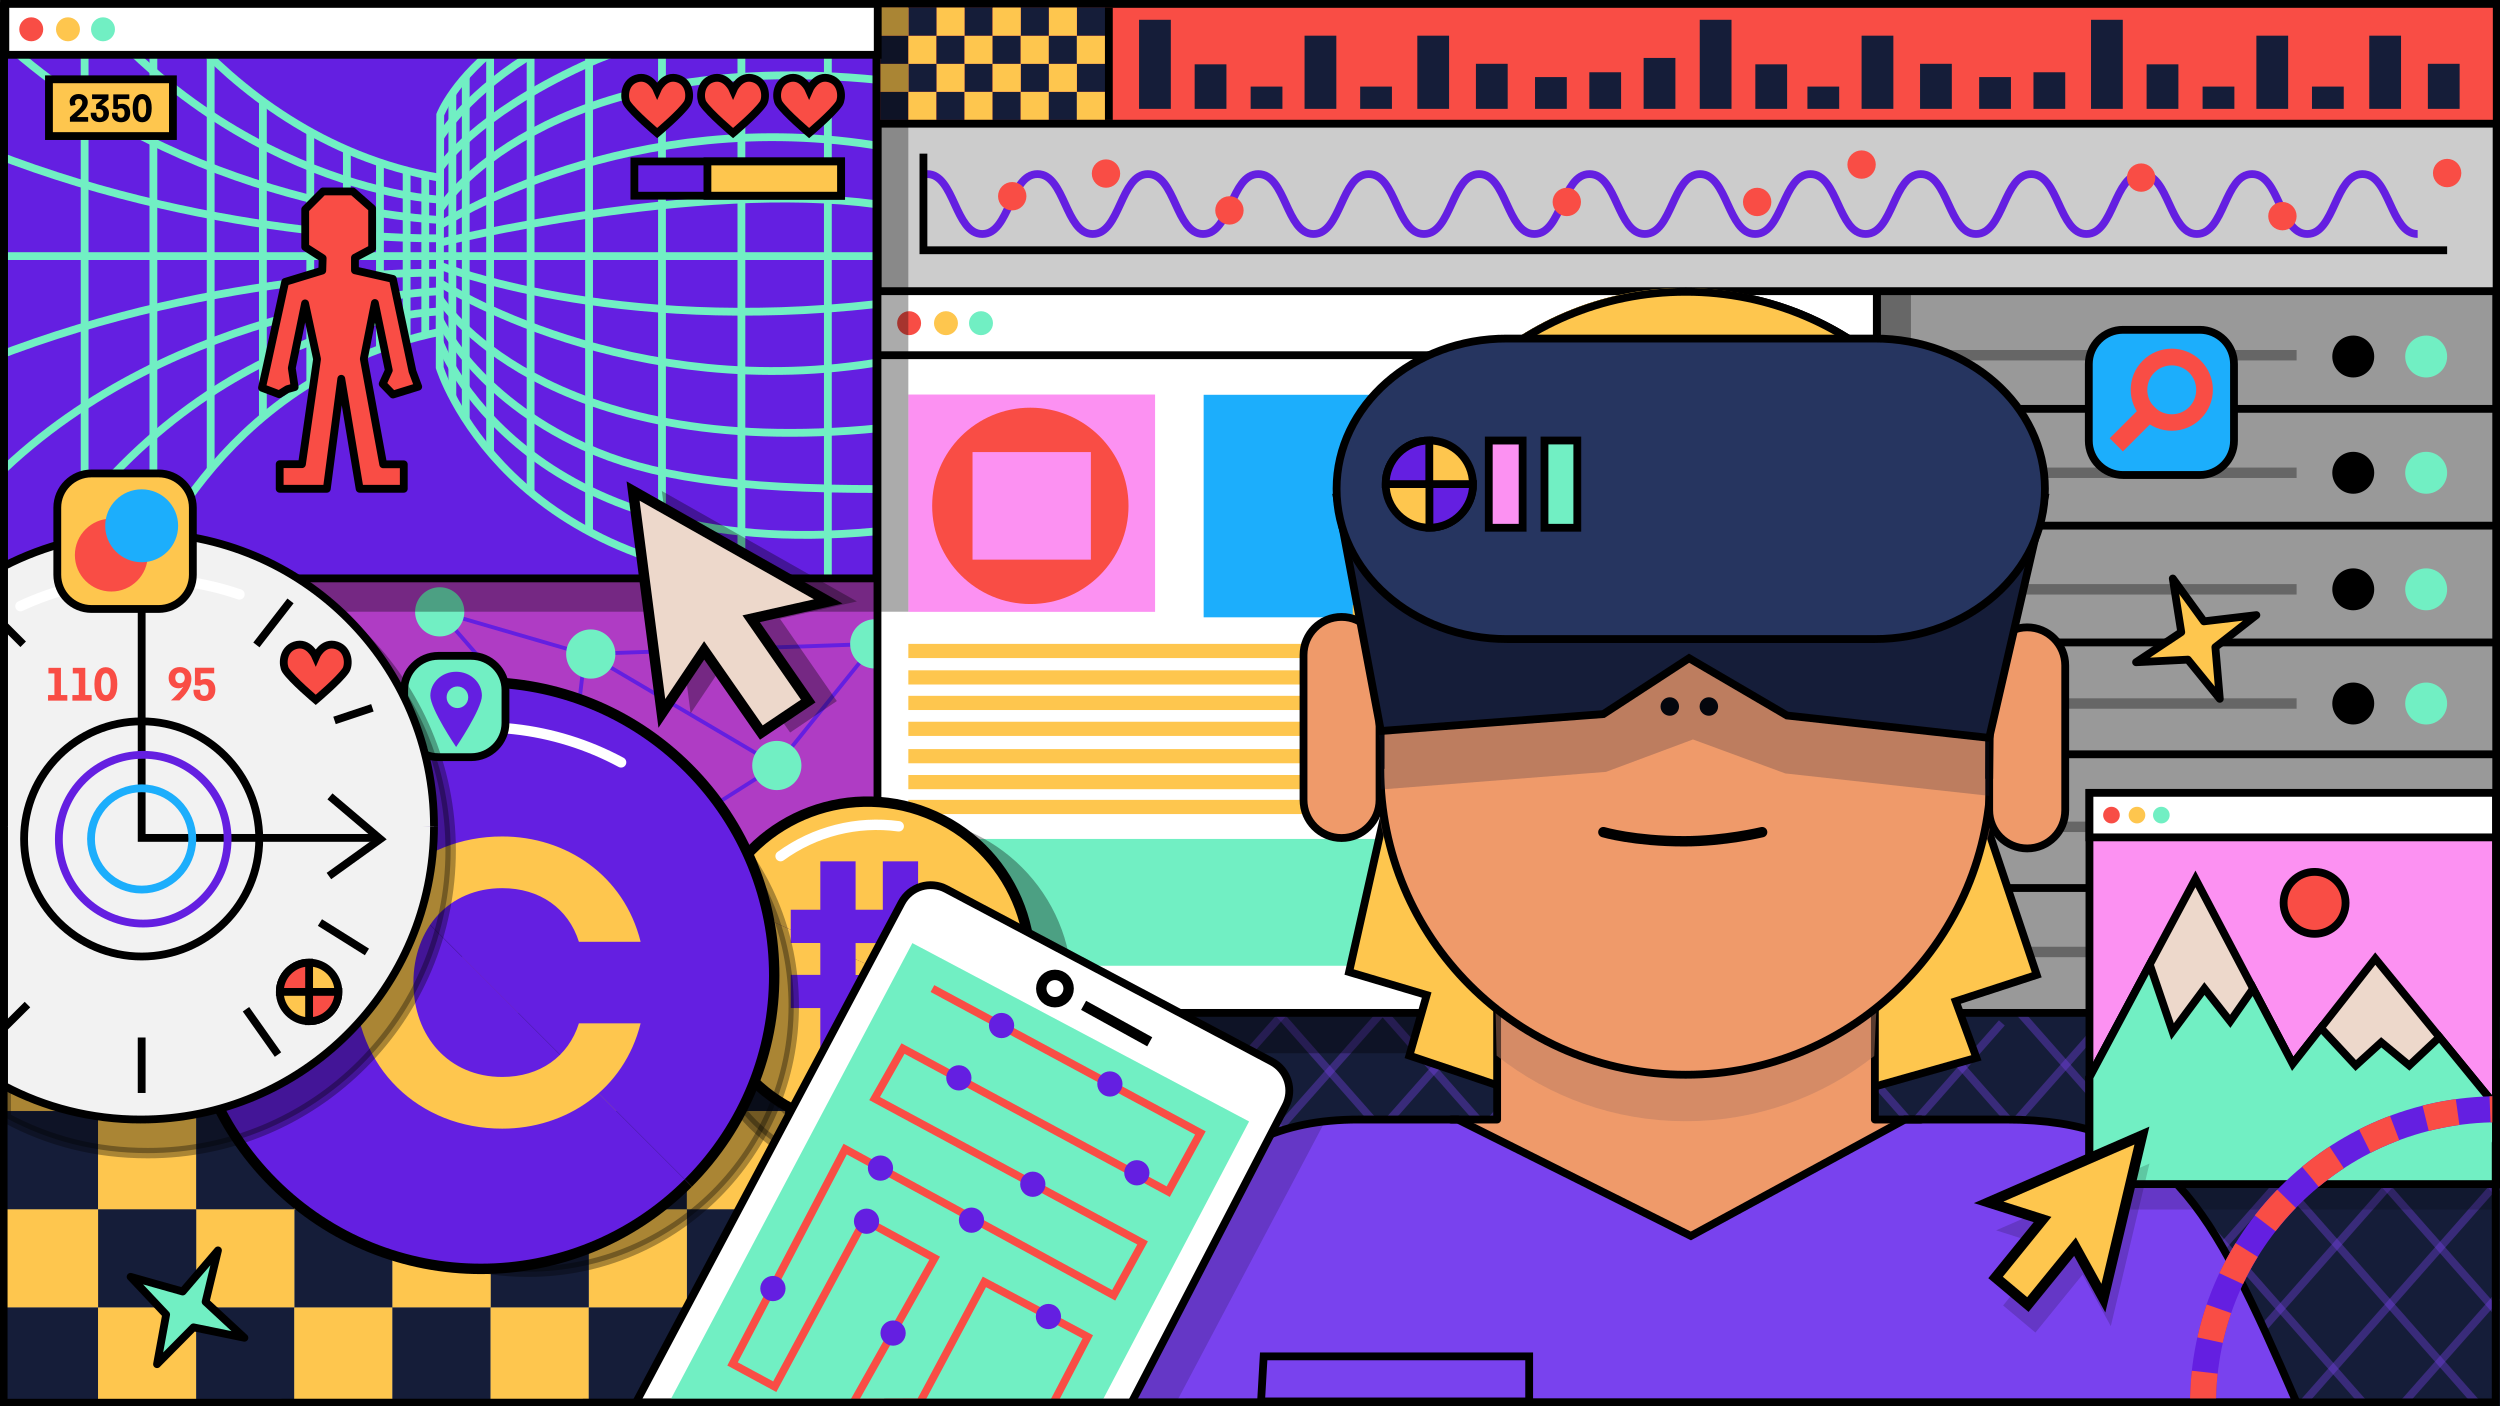 <?xml version="1.0" encoding="utf-8"?>
<!-- Generator: Adobe Illustrator 23.0.1, SVG Export Plug-In . SVG Version: 6.00 Build 0)  -->
<svg version="1.1" xmlns="http://www.w3.org/2000/svg" xmlns:xlink="http://www.w3.org/1999/xlink" x="0px" y="0px"
	 viewBox="0 0 1920 1080" style="enable-background:new 0 0 1920 1080;" xml:space="preserve">
<rect x="0" y="0" width="1920" height="1080" fill="#808080" stroke="none"/>
<style type="text/css">
	.st0{fill:#151D39;}
	.st1{fill:#FEC64E;}
	.st2{fill:#AF3CC4;}
	.st3{fill:#71EFC3;}
	.st4{fill:none;stroke:#641FE1;stroke-width:3;stroke-miterlimit:10;}
	.st5{opacity:0.33;stroke:#000000;stroke-width:8;stroke-miterlimit:10;}
	.st6{opacity:0.36;}
	.st7{fill:none;stroke:#7942EE;stroke-width:6;stroke-miterlimit:10;}
	.st8{fill:#FEC64E;stroke:#000000;stroke-width:6;stroke-miterlimit:10;}
	.st9{fill:#999999;stroke:#000000;stroke-width:6;stroke-miterlimit:10;}
	.st10{opacity:0.33;}
	.st11{fill:#FFFFFF;stroke:#000000;stroke-width:6;stroke-miterlimit:10;}
	.st12{fill:#F84D45;}
	.st13{fill:#FC91F2;}
	.st14{fill:#1CAEFC;}
	.st15{fill:#FEC64E;stroke:#000000;stroke-width:8;stroke-miterlimit:10;}
	.st16{fill:none;stroke:#FFFFFF;stroke-width:8;stroke-linecap:round;stroke-miterlimit:10;}
	.st17{fill:#641FE1;}
	.st18{fill:#F94D45;stroke:#000000;stroke-width:6;stroke-miterlimit:10;}
	.st19{fill:none;stroke:#000000;stroke-width:6;stroke-miterlimit:10;}
	.st20{fill:#CCCCCC;stroke:#000000;stroke-width:6;stroke-miterlimit:10;}
	.st21{fill:none;stroke:#641FE1;stroke-width:6;stroke-miterlimit:10;}
	.st22{fill:#F94D45;}
	.st23{stroke:#000000;stroke-width:8;stroke-miterlimit:10;}
	.st24{fill:#F94D45;stroke:#000000;stroke-width:8;stroke-miterlimit:10;}
	.st25{fill:#F2F2F2;stroke:#000000;stroke-width:8;stroke-miterlimit:10;}
	.st26{fill:#FFFFFF;stroke:#000000;stroke-width:8;stroke-miterlimit:10;}
	.st27{clip-path:url(#SVGID_2_);}
	.st28{fill:#641FE1;stroke:#71EFC3;stroke-width:6;stroke-miterlimit:10;}
	.st29{fill:none;stroke:#71EFC3;stroke-width:6;stroke-miterlimit:10;}
	.st30{fill:#1CAEFC;stroke:#000000;stroke-width:6;stroke-miterlimit:10;}
	.st31{clip-path:url(#SVGID_4_);}
	.st32{fill:#641FE1;stroke:#000000;stroke-width:8;stroke-miterlimit:10;}
	.st33{fill:#F94D45;stroke:#000000;stroke-width:6;stroke-linejoin:round;stroke-miterlimit:10;}
	.st34{fill:#FEC64E;stroke:#000000;stroke-width:8;stroke-linecap:round;stroke-miterlimit:10;}
	.st35{fill:#FFFFFF;stroke:#000000;stroke-width:8;stroke-linecap:round;stroke-miterlimit:10;}
	.st36{fill:#71EFC3;stroke:#000000;stroke-width:6;stroke-miterlimit:10;}
	.st37{fill:none;stroke:#666666;stroke-width:8;stroke-miterlimit:10;}
	.st38{display:none;fill:none;stroke:#666666;stroke-width:8;stroke-miterlimit:10;}
	.st39{fill:#EF9A6A;stroke:#000000;stroke-width:6;stroke-miterlimit:10;}
	.st40{fill:#EF9A6A;}
	.st41{fill:#7942EE;stroke:#000000;stroke-width:6;stroke-miterlimit:10;}
	.st42{opacity:0.24;fill:#B77B62;}
	.st43{fill:none;stroke:#000000;stroke-width:8;stroke-linecap:round;stroke-linejoin:round;stroke-miterlimit:10;}
	.st44{fill:none;stroke:#000000;stroke-width:18;stroke-linecap:round;stroke-linejoin:round;stroke-miterlimit:10;}
	.st45{fill:#EF9A6A;stroke:#000000;stroke-width:6;stroke-linecap:round;stroke-miterlimit:10;}
	.st46{fill:#EF9A6A;stroke:#000000;stroke-width:8;stroke-miterlimit:10;}
	.st47{fill:#7942EE;stroke:#000000;stroke-width:8;stroke-miterlimit:10;}
	.st48{fill:none;stroke:#F84D45;stroke-width:9;stroke-miterlimit:10;}
	.st49{fill:none;stroke:#F84D45;stroke-width:9;stroke-linecap:round;stroke-miterlimit:10;}
	.st50{fill:#FFFFFF;}
	.st51{fill:#EF9A6A;stroke:#000000;stroke-width:8;stroke-linecap:round;stroke-miterlimit:10;}
	.st52{fill:none;stroke:#000000;stroke-width:8;stroke-miterlimit:10;}
	.st53{fill:#263560;}
	.st54{opacity:0.48;fill:#B77B62;}
	.st55{opacity:0.23;fill:#151D39;}
	.st56{fill:#151D39;stroke:#000000;stroke-width:6;stroke-miterlimit:10;}
	.st57{fill:#263560;stroke:#000000;stroke-width:6;stroke-miterlimit:10;}
	.st58{opacity:0.17;}
	.st59{fill:none;stroke:#F94D45;stroke-width:12;stroke-miterlimit:10;stroke-dasharray:25;}
	.st60{fill:#641FE1;stroke:#000000;stroke-width:6;stroke-miterlimit:10;}
	.st61{fill:#FC91F2;stroke:#000000;stroke-width:6;stroke-miterlimit:10;}
	.st62{fill:#EDD8CB;stroke:#000000;stroke-width:6;stroke-miterlimit:10;}
	.st63{fill:none;stroke:#641FE1;stroke-width:20;stroke-miterlimit:10;}
	.st64{fill:none;stroke:#F94D45;stroke-width:20;stroke-miterlimit:10;stroke-dasharray:25;}
	.st65{fill:none;stroke:#FFFFFF;stroke-width:3;stroke-linecap:round;stroke-miterlimit:10;}
	.st66{fill:#F2F2F2;stroke:#000000;stroke-width:6;stroke-miterlimit:10;}
	.st67{clip-path:url(#SVGID_6_);}
	.st68{fill:#FEC64E;stroke:#000000;stroke-width:6;stroke-linecap:round;stroke-miterlimit:10;}
	.st69{stroke:#000000;stroke-width:6;stroke-linecap:round;stroke-linejoin:round;stroke-miterlimit:10;}
	.st70{fill:none;stroke:#000000;stroke-width:6;stroke-linecap:square;stroke-miterlimit:10;}
	.st71{fill:#EDD8CB;stroke:#000000;stroke-width:8;stroke-miterlimit:10;}
	.st72{fill:#FEC64E;stroke:#000000;stroke-width:6;stroke-linecap:round;stroke-linejoin:round;stroke-miterlimit:10;}
	.st73{fill:#71EFC3;stroke:#000000;stroke-width:6;stroke-linecap:round;stroke-linejoin:round;stroke-miterlimit:10;}
	.st74{fill:none;stroke:#000000;stroke-width:6;stroke-linecap:round;stroke-miterlimit:10;}
	.st75{fill:#FFFFFF;stroke:#000000;stroke-width:6;stroke-linecap:round;stroke-miterlimit:10;}
	.st76{fill:none;stroke:#F94D45;stroke-width:6;stroke-miterlimit:10;}
	.st77{fill:none;stroke:#1CAEFC;stroke-width:6;stroke-miterlimit:10;}
</style>
<g id="checkerboard">
	<g>
		<g>
			<rect x="-0.1" y="1004" class="st0" width="75.4" height="75.4"/>
			<rect x="75.3" y="1004" class="st1" width="75.4" height="75.4"/>
			<rect x="150.7" y="1004" class="st0" width="75.4" height="75.4"/>
			<rect x="226" y="1004" class="st1" width="75.4" height="75.4"/>
			
				<rect x="226" y="928.6" transform="matrix(-1 -1.224647e-16 1.224647e-16 -1 527.471 1932.617)" class="st0" width="75.4" height="75.4"/>
			
				<rect x="150.7" y="928.6" transform="matrix(-1 -1.224647e-16 1.224647e-16 -1 376.727 1932.617)" class="st1" width="75.4" height="75.4"/>
			
				<rect x="75.3" y="928.6" transform="matrix(-1 -1.224647e-16 1.224647e-16 -1 225.982 1932.617)" class="st0" width="75.4" height="75.4"/>
			
				<rect x="-0.1" y="928.6" transform="matrix(-1 -1.224647e-16 1.224647e-16 -1 75.238 1932.617)" class="st1" width="75.4" height="75.4"/>
			<rect x="-0.1" y="853.3" class="st0" width="75.4" height="75.4"/>
			<rect x="75.3" y="853.3" class="st1" width="75.4" height="75.4"/>
			<rect x="150.7" y="853.3" class="st0" width="75.4" height="75.4"/>
			<rect x="226" y="853.3" class="st1" width="75.4" height="75.4"/>
			
				<rect x="226" y="777.9" transform="matrix(-1 -1.224647e-16 1.224647e-16 -1 527.471 1631.128)" class="st0" width="75.4" height="75.4"/>
			
				<rect x="150.7" y="777.9" transform="matrix(-1 -1.224647e-16 1.224647e-16 -1 376.727 1631.128)" class="st1" width="75.4" height="75.4"/>
			
				<rect x="75.3" y="777.9" transform="matrix(-1 -1.224647e-16 1.224647e-16 -1 225.982 1631.128)" class="st0" width="75.4" height="75.4"/>
			
				<rect x="-0.1" y="777.9" transform="matrix(-1 -1.224647e-16 1.224647e-16 -1 75.238 1631.128)" class="st1" width="75.4" height="75.4"/>
		</g>
		<g>
			<rect x="301.4" y="1004" class="st0" width="75.4" height="75.4"/>
			<rect x="376.8" y="1004" class="st1" width="75.4" height="75.4"/>
			<rect x="452.2" y="1004" class="st0" width="75.4" height="75.4"/>
			<rect x="527.5" y="1004" class="st1" width="75.4" height="75.4"/>
			
				<rect x="527.5" y="928.6" transform="matrix(-1 -1.224647e-16 1.224647e-16 -1 1130.448 1932.617)" class="st0" width="75.4" height="75.4"/>
			
				<rect x="452.2" y="928.6" transform="matrix(-1 -1.224647e-16 1.224647e-16 -1 979.703 1932.617)" class="st1" width="75.4" height="75.4"/>
			
				<rect x="376.8" y="928.6" transform="matrix(-1 -1.224647e-16 1.224647e-16 -1 828.959 1932.617)" class="st0" width="75.4" height="75.4"/>
			
				<rect x="301.4" y="928.6" transform="matrix(-1 -1.224647e-16 1.224647e-16 -1 678.215 1932.617)" class="st1" width="75.4" height="75.4"/>
			<rect x="301.4" y="853.3" class="st0" width="75.4" height="75.4"/>
			<rect x="376.8" y="853.3" class="st1" width="75.4" height="75.4"/>
			<rect x="452.2" y="853.3" class="st0" width="75.4" height="75.4"/>
			<rect x="527.5" y="853.3" class="st1" width="75.4" height="75.4"/>
			
				<rect x="527.5" y="777.9" transform="matrix(-1 -1.224647e-16 1.224647e-16 -1 1130.448 1631.128)" class="st0" width="75.4" height="75.4"/>
			
				<rect x="452.2" y="777.9" transform="matrix(-1 -1.224647e-16 1.224647e-16 -1 979.703 1631.128)" class="st1" width="75.4" height="75.4"/>
			
				<rect x="376.8" y="777.9" transform="matrix(-1 -1.224647e-16 1.224647e-16 -1 828.959 1631.128)" class="st0" width="75.4" height="75.4"/>
			
				<rect x="301.4" y="777.9" transform="matrix(-1 -1.224647e-16 1.224647e-16 -1 678.215 1631.128)" class="st1" width="75.4" height="75.4"/>
		</g>
		<g>
			<rect x="602.9" y="1004" class="st0" width="75.4" height="75.4"/>
			<rect x="678.3" y="1004" class="st1" width="75.4" height="75.4"/>
			<rect x="753.7" y="1004" class="st0" width="75.4" height="75.4"/>
			<rect x="829" y="1004" class="st1" width="75.4" height="75.4"/>
			
				<rect x="829" y="928.6" transform="matrix(-1 -1.224647e-16 1.224647e-16 -1 1733.424 1932.617)" class="st0" width="75.4" height="75.4"/>
			
				<rect x="753.7" y="928.6" transform="matrix(-1 -1.224647e-16 1.224647e-16 -1 1582.68 1932.617)" class="st1" width="75.4" height="75.4"/>
			
				<rect x="678.3" y="928.6" transform="matrix(-1 -1.224647e-16 1.224647e-16 -1 1431.936 1932.617)" class="st0" width="75.4" height="75.4"/>
			
				<rect x="602.9" y="928.6" transform="matrix(-1 -1.224647e-16 1.224647e-16 -1 1281.192 1932.617)" class="st1" width="75.4" height="75.4"/>
			<rect x="602.9" y="853.3" class="st0" width="75.4" height="75.4"/>
			<rect x="678.3" y="853.3" class="st1" width="75.4" height="75.4"/>
			<rect x="753.7" y="853.3" class="st0" width="75.4" height="75.4"/>
			<rect x="829" y="853.3" class="st1" width="75.4" height="75.4"/>
			
				<rect x="829" y="777.9" transform="matrix(-1 -1.224647e-16 1.224647e-16 -1 1733.424 1631.128)" class="st0" width="75.4" height="75.4"/>
			
				<rect x="753.7" y="777.9" transform="matrix(-1 -1.224647e-16 1.224647e-16 -1 1582.68 1631.128)" class="st1" width="75.4" height="75.4"/>
			
				<rect x="678.3" y="777.9" transform="matrix(-1 -1.224647e-16 1.224647e-16 -1 1431.936 1631.128)" class="st0" width="75.4" height="75.4"/>
			
				<rect x="602.9" y="777.9" transform="matrix(-1 -1.224647e-16 1.224647e-16 -1 1281.192 1631.128)" class="st1" width="75.4" height="75.4"/>
		</g>
	</g>
	<rect x="1.1" y="443.9" class="st2" width="676" height="333.7"/>
	<circle class="st3" cx="271.5" cy="671.9" r="18.9"/>
	<circle class="st3" cx="199.2" cy="515.6" r="18.9"/>
	<line class="st4" x1="337.7" y1="469.9" x2="460.3" y2="611"/>
	<polyline class="st4" points="460.3,507.5 596.6,587.9 671.8,494.5 449.2,502.3 337.7,469.9 	"/>
	<circle class="st3" cx="671.8" cy="494.5" r="18.9"/>
	<circle class="st3" cx="337.7" cy="469.9" r="18.9"/>
	<circle class="st3" cx="460.3" cy="611" r="18.9"/>
	<circle class="st5" cx="666.2" cy="775.7" r="124.2"/>
	<polyline class="st4" points="596.6,587.9 504.7,646.2 434.8,624.9 449.2,502.3 	"/>
	<circle class="st3" cx="453.7" cy="502.3" r="18.9"/>
	<circle class="st3" cx="596.6" cy="587.9" r="18.9"/>
	<rect x="904.4" y="777.9" class="st0" width="1015.6" height="302.1"/>
	<g class="st6">
		<line class="st7" x1="904.4" y1="777.9" x2="1167.8" y2="1076.9"/>
		<line class="st7" x1="981.7" y1="777.9" x2="1247.8" y2="1080"/>
		<line class="st7" x1="907" y1="952" x2="1016.8" y2="1076.6"/>
		<line class="st7" x1="906.8" y1="1041.7" x2="937.2" y2="1076.1"/>
		<line class="st7" x1="908.2" y1="865.6" x2="1093.3" y2="1075.7"/>
		<line class="st7" x1="1062.8" y1="777.9" x2="1326.5" y2="1077.2"/>
		<line class="st7" x1="1149.3" y1="777.9" x2="1412.9" y2="1077.2"/>
		<line class="st7" x1="1226.6" y1="777.9" x2="1490.1" y2="1077.1"/>
		<line class="st7" x1="1307.7" y1="777.9" x2="1571.8" y2="1077.7"/>
		<line class="st7" x1="1392.6" y1="777.6" x2="1656.2" y2="1076.9"/>
		<line class="st7" x1="1469.8" y1="777.6" x2="1733.9" y2="1077.3"/>
		<line class="st7" x1="1551" y1="777.6" x2="1817.1" y2="1079.7"/>
		<line class="st7" x1="1637.8" y1="777.6" x2="1901.9" y2="1077.4"/>
		<line class="st7" x1="1715.1" y1="777.6" x2="1916.8" y2="1006.6"/>
		<line class="st7" x1="1796.3" y1="777.6" x2="1917.9" y2="915.7"/>
		<line class="st7" x1="1874.4" y1="777.6" x2="1917.6" y2="826.6"/>
	</g>
	<g class="st6">
		<line class="st7" x1="1917.6" y1="996.3" x2="1846" y2="1077.5"/>
		<line class="st7" x1="1916.4" y1="909.9" x2="1759.5" y2="1088"/>
		<line class="st7" x1="1916.4" y1="817.7" x2="1687.3" y2="1077.8"/>
		<line class="st7" x1="1858" y1="785.9" x2="1601.8" y2="1076.7"/>
		<line class="st7" x1="1780.7" y1="785.9" x2="1523.7" y2="1077.7"/>
		<line class="st7" x1="1699.5" y1="785.9" x2="1443.9" y2="1076.2"/>
		<line class="st7" x1="1614.7" y1="785.6" x2="1358.3" y2="1076.6"/>
		<line class="st7" x1="1537.4" y1="785.6" x2="1282.2" y2="1075.3"/>
		<line class="st7" x1="1456.2" y1="785.6" x2="1199.5" y2="1077.1"/>
		<line class="st7" x1="1369.5" y1="785.6" x2="1113.4" y2="1076.3"/>
		<line class="st7" x1="1292.2" y1="785.6" x2="1036.4" y2="1076"/>
		<line class="st7" x1="1211" y1="785.6" x2="955.3" y2="1075.9"/>
		<line class="st7" x1="1132.8" y1="785.6" x2="906.8" y2="1041.7"/>
		<line class="st7" x1="1110.4" y1="721.9" x2="907" y2="952"/>
		<line class="st7" x1="1073.6" y1="678.7" x2="908.2" y2="865.6"/>
	</g>
</g>
<g id="Layer_1">
	<rect x="1440.6" y="223.6" class="st9" width="476.5" height="554.3"/>
	<rect x="752.2" y="223.6" class="st10" width="715.4" height="585.3"/>
	<g>
		<rect x="673.9" y="223.6" class="st11" width="767.5" height="554.3"/>
		<rect x="673.9" y="223.6" class="st11" width="767.5" height="49.2"/>
		<g>
			<circle class="st12" cx="698.2" cy="248.2" r="9.2"/>
			<circle class="st1" cx="726.5" cy="248.2" r="9.2"/>
			<circle class="st3" cx="753.4" cy="248.2" r="9.2"/>
		</g>
	</g>
	<rect x="697.6" y="303" class="st13" width="189.5" height="166.9"/>
	<rect x="697.6" y="494.5" class="st1" width="412.3" height="10.9"/>
	<rect x="697.6" y="514.8" class="st1" width="412.3" height="10.9"/>
	<rect x="697.6" y="534.4" class="st1" width="412.3" height="10.9"/>
	<rect x="697.6" y="554.3" class="st1" width="412.3" height="10.9"/>
	<rect x="697.6" y="575.3" class="st1" width="412.3" height="10.9"/>
	<rect x="697.6" y="595.2" class="st1" width="412.3" height="10.9"/>
	<rect x="697.6" y="614.3" class="st1" width="412.3" height="10.9"/>
	<rect x="924.4" y="303.2" class="st14" width="129.4" height="170.9"/>
	<rect x="1038.9" y="464.6" class="st1" width="135.5" height="75.3"/>
	<rect x="726.6" y="644.3" class="st3" width="411.9" height="97.4"/>
	<circle class="st10" cx="691.8" cy="759.2" r="131.6"/>
	<g>
		<path class="st15" d="M552.2,689c28.6-62.9,102.8-90.7,165.7-62.1c62.9,28.6,90.7,102.8,62.1,165.7"/>
		<path class="st16" d="M599.5,657.5c26.1-19,58.7-27.3,90.7-22.9"/>
		<path class="st15" d="M780,792.5c-28.6,62.9-102.8,90.7-165.7,62.1C551.4,826,523.6,751.9,552.2,689"/>
		<g>
			<path class="st17" d="M607.3,698.7H630v-37.2h27.1v37.2H678v-37.2h27.1v37.2h23v25.5h-23v24.5h23v25.5h-23v37.4H678v-37.4h-20.9
				v37.4H630v-37.4h-22.7v-25.5H630v-24.5h-22.7V698.7z M657.1,748.8H678v-24.5h-20.9V748.8z"/>
		</g>
	</g>
	<circle class="st5" cx="405.4" cy="772.5" r="204.2"/>
	<rect x="668.6" y="3" class="st18" width="1248.9" height="93"/>
	<g>
		<g>
			<rect x="676" y="70.5" class="st0" width="21.6" height="21.6"/>
			<rect x="697.6" y="70.5" class="st1" width="21.6" height="21.6"/>
			<rect x="719.2" y="70.5" class="st0" width="21.6" height="21.6"/>
			<rect x="740.8" y="70.5" class="st1" width="21.6" height="21.6"/>
			
				<rect x="740.8" y="49" transform="matrix(-1 -1.224647e-16 1.224647e-16 -1 1503.085 119.488)" class="st0" width="21.6" height="21.6"/>
			
				<rect x="719.2" y="49" transform="matrix(-1 -1.224647e-16 1.224647e-16 -1 1459.94 119.488)" class="st1" width="21.6" height="21.6"/>
			
				<rect x="697.6" y="49" transform="matrix(-1 -1.224647e-16 1.224647e-16 -1 1416.794 119.488)" class="st0" width="21.6" height="21.6"/>
			
				<rect x="676" y="49" transform="matrix(-1 -1.224647e-16 1.224647e-16 -1 1373.649 119.488)" class="st1" width="21.6" height="21.6"/>
			<rect x="676" y="27.4" class="st0" width="21.6" height="21.6"/>
			<rect x="697.6" y="27.4" class="st1" width="21.6" height="21.6"/>
			<rect x="719.2" y="27.4" class="st0" width="21.6" height="21.6"/>
			<rect x="740.8" y="27.4" class="st1" width="21.6" height="21.6"/>
			
				<rect x="740.8" y="5.8" transform="matrix(-1 -1.224647e-16 1.224647e-16 -1 1503.085 33.198)" class="st0" width="21.6" height="21.6"/>
			
				<rect x="719.2" y="5.8" transform="matrix(-1 -1.224647e-16 1.224647e-16 -1 1459.94 33.198)" class="st1" width="21.6" height="21.6"/>
			
				<rect x="697.6" y="5.8" transform="matrix(-1 -1.224647e-16 1.224647e-16 -1 1416.794 33.198)" class="st0" width="21.6" height="21.6"/>
			
				<rect x="676" y="5.8" transform="matrix(-1 -1.224647e-16 1.224647e-16 -1 1373.649 33.198)" class="st1" width="21.6" height="21.6"/>
		</g>
		<g>
			<rect x="762.3" y="70.5" class="st0" width="21.6" height="21.6"/>
			<rect x="783.9" y="70.5" class="st1" width="21.6" height="21.6"/>
			<rect x="805.5" y="70.5" class="st0" width="21.6" height="21.6"/>
			<rect x="827" y="70.5" class="st1" width="21.6" height="21.6"/>
			
				<rect x="827" y="49" transform="matrix(-1 -1.224647e-16 1.224647e-16 -1 1675.666 119.488)" class="st0" width="21.6" height="21.6"/>
			
				<rect x="805.5" y="49" transform="matrix(-1 -1.224647e-16 1.224647e-16 -1 1632.52 119.488)" class="st1" width="21.6" height="21.6"/>
			
				<rect x="783.9" y="49" transform="matrix(-1 -1.224647e-16 1.224647e-16 -1 1589.375 119.488)" class="st0" width="21.6" height="21.6"/>
			
				<rect x="762.3" y="49" transform="matrix(-1 -1.224647e-16 1.224647e-16 -1 1546.23 119.488)" class="st1" width="21.6" height="21.6"/>
			<rect x="762.3" y="27.4" class="st0" width="21.6" height="21.6"/>
			<rect x="783.9" y="27.4" class="st1" width="21.6" height="21.6"/>
			<rect x="805.5" y="27.4" class="st0" width="21.6" height="21.6"/>
			<rect x="827" y="27.4" class="st1" width="21.6" height="21.6"/>
			
				<rect x="827" y="5.8" transform="matrix(-1 -1.224647e-16 1.224647e-16 -1 1675.666 33.198)" class="st0" width="21.6" height="21.6"/>
			
				<rect x="805.5" y="5.8" transform="matrix(-1 -1.224647e-16 1.224647e-16 -1 1632.52 33.198)" class="st1" width="21.6" height="21.6"/>
			
				<rect x="783.9" y="5.8" transform="matrix(-1 -1.224647e-16 1.224647e-16 -1 1589.375 33.198)" class="st0" width="21.6" height="21.6"/>
			
				<rect x="762.3" y="5.8" transform="matrix(-1 -1.224647e-16 1.224647e-16 -1 1546.23 33.198)" class="st1" width="21.6" height="21.6"/>
		</g>
	</g>
	<line class="st19" x1="851.6" y1="5.8" x2="851.6" y2="92.1"/>
	<g>
		<rect x="674.1" y="95" class="st20" width="1243.3" height="128.6"/>
		<g>
			<path class="st21" d="M712,133.7c21.2,0,21.2,46,42.4,46c21.2,0,21.2-46,42.4-46c21.2,0,21.2,46,42.4,46c21.2,0,21.2-46,42.4-46
				c21.2,0,21.2,46,42.4,46c21.2,0,21.2-46,42.4-46c21.2,0,21.2,46,42.4,46c21.2,0,21.2-46,42.4-46c21.2,0,21.2,46,42.4,46
				c21.2,0,21.2-46,42.4-46c21.2,0,21.2,46,42.4,46c21.2,0,21.2-46,42.4-46c21.2,0,21.2,46,42.4,46c21.2,0,21.2-46,42.4-46
				c21.2,0,21.2,46,42.4,46c21.2,0,21.2-46,42.4-46c21.2,0,21.2,46,42.4,46c21.2,0,21.2-46,42.4-46c21.2,0,21.2,46,42.4,46
				c21.2,0,21.2-46,42.4-46c21.2,0,21.2,46,42.4,46c21.2,0,21.2-46,42.4-46c21.2,0,21.2,46,42.4,46c21.2,0,21.2-46,42.4-46
				c21.2,0,21.2,46,42.4,46c21.2,0,21.2-46,42.4-46s21.2,46,42.4,46"/>
		</g>
		<polyline class="st19" points="709.2,118 709.2,192.2 1879.4,192.2 		"/>
		<g>
			<circle class="st22" cx="777.4" cy="150.7" r="10.9"/>
			<circle class="st22" cx="849.4" cy="133.3" r="10.9"/>
			<circle class="st22" cx="1203.3" cy="155.1" r="10.9"/>
			<circle class="st22" cx="1349.5" cy="155.1" r="10.9"/>
			<circle class="st22" cx="1429.7" cy="126.4" r="10.9"/>
			<circle class="st22" cx="1644.4" cy="136.4" r="10.9"/>
			<circle class="st22" cx="1752.9" cy="166" r="10.9"/>
			<circle class="st22" cx="1879.4" cy="132.9" r="10.9"/>
			<circle class="st22" cx="944.2" cy="161.6" r="10.9"/>
		</g>
	</g>
	<rect x="16.8" y="5.8" class="st10" width="680.8" height="464"/>
	<path class="st23" d="M192.2,882.5C295,849.3,369.3,752.8,369.3,639c0-39.5-9-77-25-110.4c-46.7,6.6-91.7,27.9-127.6,63.8
		C137.8,671.4,129.6,794.4,192.2,882.5z"/>
	<rect x="3.1" y="3" class="st17" width="670" height="441.2"/>
	<g>
		<defs>
			<rect id="SVGID_3_" x="3.1" y="3" width="670" height="441.2"/>
		</defs>
		<clipPath id="SVGID_2_">
			<use xlink:href="#SVGID_3_"  style="overflow:visible;"/>
		</clipPath>
		<g class="st27">
			<path class="st28" d="M106.7,451.7c0,0,56.4-161,231-196.8l0.4-118.3C157.9,105.3,76.8-70.6,76.8-70.6h-96.1l-13,554.8
				L106.7,451.7z"/>
			<path class="st28" d="M630.5,448.2c-242.4,0-292.8-165.9-292.8-165.9l0.4-194.2c0,0,42.7-113,278.5-120.9h92.5l16.9,464.9
				L713,496L630.5,448.2z"/>
			<path class="st29" d="M337.7,239.2c0,0-188.9,4.7-311.4,205"/>
			<path class="st29" d="M-2.4,365.7c138.1-135.5,340-142,340-142"/>
			<path class="st29" d="M337.8,209.5c0,0-166.2-3.8-344.1,65.6"/>
			<path class="st29" d="M337.7,153.3c0,0-185.1-7.9-311.4-205"/>
			<path class="st29" d="M337.6,168.9c0,0-198-8.2-340-142"/>
			<path class="st29" d="M337.8,183c0,0-166.2,3.8-344.1-65.6"/>
			<polyline class="st29" points="-32.4,196.7 337.6,196.7 673.1,196.7 			"/>
			<path class="st29" d="M337.6,262.7c0,0,62.7,171.1,334.2,145.5"/>
			<path class="st29" d="M337.6,245.3c0,0,26.4,58.7,110.6,97.5c50.9,23.5,115.6,32.8,227.7,32.8"/>
			<path class="st28" d="M337.8,229.5c0,0,78.3,125.7,338.1,99.3"/>
			<path class="st29" d="M337.6,217.1c0,0,146.1,94.6,341.6,60.4"/>
			<path class="st29" d="M338.1,204.1c0,0,131.6,52.5,334.5,29.5"/>
			<path class="st29" d="M338.1,105.4c0,0,84.9-141,356.4-115.4"/>
			<path class="st29" d="M338.1,128.8c0,0,26.2-39.9,110.4-78.7c50.9-23.5,115.3-35.4,227.4-35.4"/>
			<path class="st28" d="M337.8,160.8c0,0,78.3-125.7,338.1-99.3"/>
			<path class="st29" d="M337.6,173.2c0,0,146.1-94.6,341.6-60.4"/>
			<path class="st29" d="M338.1,186.3c0,0,196.8-48.2,334.5-29.5"/>
			<line class="st29" x1="326.6" y1="134.4" x2="326.6" y2="256.5"/>
			<line class="st29" x1="312.3" y1="131" x2="312.3" y2="261.7"/>
			<line class="st29" x1="291.8" y1="124.6" x2="291.8" y2="267.9"/>
			<line class="st29" x1="266.4" y1="115.1" x2="266.4" y2="278.7"/>
			<line class="st29" x1="238.3" y1="100.8" x2="238.3" y2="294.6"/>
			<line class="st29" x1="201.9" y1="78.7" x2="201.9" y2="320.7"/>
			<line class="st29" x1="161.8" y1="44.8" x2="161.8" y2="360.5"/>
			<line class="st29" x1="117.8" y1="-8.9" x2="117.8" y2="426.8"/>
			<line class="st29" x1="65" y1="-70.6" x2="65" y2="466"/>
			<line class="st29" x1="347.4" y1="71.7" x2="347.4" y2="304.6"/>
			<line class="st29" x1="357.7" y1="58.6" x2="357.7" y2="322.2"/>
			<line class="st29" x1="376.4" y1="40.4" x2="376.4" y2="347.3"/>
			<line class="st29" x1="407.5" y1="18.4" x2="407.5" y2="378"/>
			<line class="st29" x1="452.4" y1="-3.6" x2="452.4" y2="408.2"/>
			<line class="st29" x1="508.4" y1="-19.6" x2="508.4" y2="431.4"/>
			<line class="st29" x1="569.4" y1="-29.6" x2="569.4" y2="444.9"/>
			<line class="st29" x1="635.8" y1="-32.8" x2="635.8" y2="444.9"/>
		</g>
	</g>
	<rect x="3.1" y="3" class="st19" width="670" height="441.2"/>
	<rect x="4.1" y="3" class="st11" width="670" height="39.1"/>
	<g>
		<circle class="st12" cx="24" cy="22.5" r="9.2"/>
		<circle class="st1" cx="52.2" cy="22.5" r="9.2"/>
		<circle class="st3" cx="79.1" cy="22.5" r="9.2"/>
	</g>
	<rect x="37.6" y="60.9" class="st8" width="95.2" height="43.6"/>
	<g>
		<path class="st32" d="M210,589.9c88-88,230.6-88,318.6,0s88,230.6,0,318.6"/>
		<path class="st16" d="M309.6,566.8c56-15.6,116.2-8.9,167.4,18.7"/>
		<path class="st32" d="M528.6,908.5c-88,88-230.6,88-318.6,0s-88-230.6,0-318.6"/>
	</g>
	<polygon class="st33" points="247.5,207.8 219,216.5 205.1,280.3 201.2,297.8 214.4,302.8 220.7,298.9 226.3,297.3 224.1,282.7 
		234.3,233 243.5,275.8 231.9,356.5 214.8,356.5 214.8,375.4 251,375.4 262.1,290.9 276.2,375.4 310.1,375.4 310.1,356.6 
		294.3,356.6 279.4,275.6 287.9,232.7 298.6,284.4 293.9,294.8 301.8,303 321.2,297 316.8,285.2 301.7,214.2 272.6,207.6 
		272.6,197.9 285.8,190.9 285.8,160.1 270.9,147 248.1,147 234.4,160.8 234.4,189.7 247.8,198.3 	"/>
	<g>
		<path d="M53.8,89.9c0,0,3.5-3.1,6.2-5.6c2.6-2.5,3.2-4,3.2-5.7c0-1.4-1-2.7-2.8-2.7c-1.6,0-2.8,1-2.8,2.5c0,0.5,0.1,1.2,0.5,2.2
			l-3.8,0.7C53.7,80,53.5,79,53.5,78c0-2.9,2.5-5.8,6.9-5.8c4.6,0,7,3,7,6.2c0,2.5-0.8,4.9-5.9,9.4L59,89.9h8.7v3.6h-14V89.9z"/>
		<path d="M69.7,87.5v-0.9h4.3v0.9c0,1.5,0.7,2.9,2.6,2.9c1.9,0,2.8-1.4,2.8-3.3s-1.1-3.4-3.4-3.4c-0.6,0-1.8,0.1-2.2,0.2v-3.7
			l4.8-4.1h-7.9v-3.6h12.6v4l-5.4,4.3c3.4,0.1,5.8,2.9,5.8,6.2c0,4-2.8,6.8-7,6.8C72.2,93.9,69.7,91.2,69.7,87.5z"/>
		<path d="M92.9,90.4c2,0,2.8-1.6,2.8-3.6c0-2.1-0.8-3.7-2.8-3.7c-1.1,0-1.9,0.4-2.4,0.9l-3.5-0.4V72.5h12.3v3.6h-8.7v4.4h0.1
			c0.7-0.5,2.1-0.8,3-0.8c4,0,6.3,2.9,6.3,6.9c0,4.3-2.4,7.3-7,7.3c-4.5,0-7-2.7-7-6.4v-0.9h4.3v0.9C90.3,89,90.9,90.4,92.9,90.4z"
			/>
		<path d="M116.5,83c0,7.5-2.9,10.9-7.3,10.9c-4.4,0-7.3-3.4-7.3-10.9c0-7.3,2.9-10.8,7.3-10.8C113.6,72.2,116.5,75.7,116.5,83z
			 M109.2,90.1c2.1,0,3.1-2.4,3.1-7c0-4.6-1-7-3.1-7c-2.1,0-3.1,2.4-3.1,7C106.1,87.7,107.1,90.1,109.2,90.1z"/>
	</g>
	<g>
		<rect x="874.8" y="15.2" class="st0" width="24.4" height="68.4"/>
		<rect x="960.5" y="66.5" class="st0" width="24.4" height="17.1"/>
		<rect x="917.5" y="49.4" class="st0" width="24.4" height="34.2"/>
		<rect x="1305.4" y="15.2" class="st0" width="24.4" height="68.4"/>
		<rect x="1388.1" y="66.5" class="st0" width="24.4" height="17.1"/>
		<rect x="1348.1" y="49.4" class="st0" width="24.4" height="34.2"/>
		<rect x="1044.6" y="66.5" class="st0" width="24.4" height="17.1"/>
		<rect x="1001.9" y="27.4" class="st0" width="24.4" height="56.2"/>
		<rect x="1088.5" y="27.4" class="st0" width="24.4" height="56.2"/>
		<rect x="1133.5" y="49" class="st0" width="24.4" height="34.6"/>
		<rect x="1178.9" y="59.2" class="st0" width="24.4" height="24.4"/>
		<rect x="1220.6" y="55.5" class="st0" width="24.4" height="28.1"/>
		<rect x="1429.7" y="27.4" class="st0" width="24.4" height="56.2"/>
		<rect x="1474.6" y="49" class="st0" width="24.4" height="34.6"/>
		<rect x="1520" y="59.2" class="st0" width="24.4" height="24.4"/>
		<rect x="1561.7" y="55.5" class="st0" width="24.4" height="28.1"/>
		<rect x="1262.3" y="44.5" class="st0" width="24.4" height="39.1"/>
		<rect x="1605.9" y="15.2" class="st0" width="24.4" height="68.4"/>
		<rect x="1691.6" y="66.5" class="st0" width="24.4" height="17.1"/>
		<rect x="1648.6" y="49.4" class="st0" width="24.4" height="34.2"/>
		<rect x="1775.6" y="66.5" class="st0" width="24.4" height="17.1"/>
		<rect x="1732.9" y="27.4" class="st0" width="24.4" height="56.2"/>
		<rect x="1819.6" y="27.4" class="st0" width="24.4" height="56.2"/>
		<rect x="1864.6" y="49" class="st0" width="24.4" height="34.6"/>
	</g>
	<g>
		<g>
			<path class="st36" d="M361.9,581.5h-25.2c-14.5,0-26.3-11.8-26.3-26.3V530c0-14.5,11.8-26.3,26.3-26.3h25.2
				c14.5,0,26.3,11.8,26.3,26.3v25.2C388.2,569.7,376.4,581.5,361.9,581.5z"/>
		</g>
		<path class="st17" d="M370.1,534.3c0,10.2-19.8,39.4-19.8,39.4s-19.8-29.2-19.8-39.4s8.9-18.4,19.8-18.4S370.1,524.1,370.1,534.3z
			"/>
		<circle class="st3" cx="351.3" cy="535.5" r="8.3"/>
	</g>
	<line class="st19" x1="1440.6" y1="314" x2="1917.1" y2="314"/>
	<line class="st37" x1="1763.8" y1="731.1" x2="1467.6" y2="731.1"/>
	<line class="st37" x1="1763.8" y1="635" x2="1467.6" y2="635"/>
	<line class="st37" x1="1763.8" y1="540.3" x2="1467.6" y2="540.3"/>
	<line class="st37" x1="1763.8" y1="452.6" x2="1467.6" y2="452.6"/>
	<line class="st37" x1="1763.8" y1="363.1" x2="1467.6" y2="363.1"/>
	<line class="st37" x1="1763.8" y1="272.8" x2="1467.6" y2="272.8"/>
	<line class="st38" x1="1573.9" y1="731.1" x2="1879.4" y2="731.1"/>
	<line class="st19" x1="1440.6" y1="403.7" x2="1917.1" y2="403.7"/>
	<line class="st19" x1="1440.6" y1="493.4" x2="1917.1" y2="493.4"/>
	<line class="st19" x1="1440.6" y1="579.3" x2="1917.1" y2="579.3"/>
	<line class="st19" x1="1440.6" y1="682" x2="1917.1" y2="682"/>
	<circle cx="1807.3" cy="731.1" r="16.1"/>
	<circle class="st3" cx="1863.3" cy="731.1" r="16.1"/>
	<circle cx="1807.3" cy="635" r="16.1"/>
	<circle class="st3" cx="1863.3" cy="635" r="16.1"/>
	<circle cx="1807.3" cy="540.3" r="16.1"/>
	<circle class="st3" cx="1863.3" cy="540.3" r="16.1"/>
	<circle cx="1807.3" cy="452.6" r="16.1"/>
	<circle class="st3" cx="1863.3" cy="452.6" r="16.1"/>
	<circle cx="1807.3" cy="363.1" r="16.1"/>
	<circle class="st3" cx="1863.3" cy="363.1" r="16.1"/>
	<circle cx="1807.3" cy="273.8" r="16.1"/>
	<circle class="st3" cx="1863.3" cy="273.8" r="16.1"/>
	<g>
		<polygon class="st8" points="1069.5,598.1 1036.1,746.5 1095.7,764.2 1082.4,810.7 1161.8,837.5 1429.1,837.5 1517.9,812.4 
			1502,769 1564.2,748.7 1527.5,639.1 1556.9,575.7 		"/>
		<rect x="1149.8" y="696.6" class="st39" width="290.1" height="364.5"/>
		<path class="st40" d="M819.9,1077.2c69.4-131.4,100.1-217.4,223.7-217.4h496.5c123.5,0,157.2,63.9,223.7,217.4"/>
		<path class="st41" d="M819.9,1077.2c69.4-131.4,100.1-217.4,223.7-217.4h76l179,89.4l164.4-89.4h77.1
			c123.5,0,157.2,63.9,223.7,217.4H819.9z"/>
		<path class="st54" d="M1060.1,626.4c0,49.1,87.8,118.5,87.8,118.5l1.5,65.8c39.9,31.6,90.4,50.4,145.2,50.4
			c54.7,0,105-18.7,144.8-50.1l2.2-48c0,0,87.5-82,87.5-136.7V494.7c0-129.7-105-234.8-234.5-234.8s-234.5,105.1-234.5,234.8V626.4z
			"/>
		<path class="st39" d="M1060.1,590.6c0,129.7,105,234.8,234.5,234.8s234.5-105.1,234.5-234.8V458.9c0-129.7-105-234.8-234.5-234.8
			s-234.5,105.1-234.5,234.8V590.6z"/>
		<path class="st39" d="M1001.1,614.3c0,16.2,13.1,29.3,29.2,29.3c16.1,0,29.2-13.1,29.2-29.3V503.1c0-16.2-13.1-29.3-29.2-29.3
			c-16.1,0-29.2,13.1-29.2,29.3V614.3z"/>
		<path class="st39" d="M1527.7,622.3c0,16.2,13.1,29.3,29.2,29.3s29.2-13.1,29.2-29.3V511.1c0-16.2-13.1-29.3-29.2-29.3
			s-29.2,13.1-29.2,29.3V622.3z"/>
		<path class="st1" d="M1058.3,503.9l0.2-45.7c0-130,104.6-236.9,234.4-237c129.6-0.1,234.6,105.1,234.6,234.8V504H1461l-6.2-55.2
			l-2.5,54.4h-40.7l-8.6-85.9l-9.9,85.9h-33.8l-12.5-79.3l-17.2,78.4C1329.5,502.3,1058.3,504.1,1058.3,503.9z"/>
		<ellipse cx="1312.4" cy="542.6" rx="7.1" ry="7.1"/>
		<ellipse cx="1282.4" cy="542.6" rx="7.1" ry="7.1"/>
		<path class="st43" d="M1231.4,639.1c0,0,23.7,7,62,7c30.8,0,59.9-7,59.9-7"/>
		<line class="st45" x1="1149.8" y1="859.8" x2="1114.5" y2="859.8"/>
		<line class="st45" x1="1475.2" y1="859.8" x2="1439.9" y2="859.8"/>
		<path class="st19" d="M1527.7,598.1l1.5-139.2c0-129.7-105-234.8-234.5-234.8s-234.5,105.1-234.5,234.8v131.6"/>
		<polygon class="st55" points="1060.7,606.3 1233.4,592.8 1300.2,567.9 1371.1,594 1527.7,611.2 1527.5,562.6 1560,426.8 
			1033.6,426.8 1060,570.4 		"/>
		<g>
			<polygon class="st56" points="1060.5,561.4 1231.4,548.4 1297.2,505.5 1372.4,549.5 1527.7,566.7 1570.2,382.3 1026.8,382.3 			
				"/>
			<path class="st57" d="M1157.3,490.8c-72.2,0-130.8-51.7-130.8-115.4S1085.1,260,1157.3,260h282.4c72.2,0,130.8,51.7,130.8,115.4
				s-58.5,115.4-130.8,115.4H1157.3z"/>
		</g>
	</g>
	<rect x="1615.7" y="731.1" class="st58" width="301.2" height="197.8"/>
	<circle class="st22" cx="791.3" cy="388.5" r="75.4"/>
	<rect x="746.9" y="347.2" class="st13" width="90.9" height="82.6"/>
	<g>
		<circle class="st8" cx="1097.7" cy="371.8" r="33.5"/>
		<path class="st60" d="M1064.2,371.8c0-18.5,15-33.5,33.5-33.5v33.5H1064.2z"/>
		<path class="st60" d="M1131.3,371.8c0,18.5-15,33.5-33.5,33.5v-33.5H1131.3z"/>
	</g>
	
		<rect x="1165.2" y="359.2" transform="matrix(6.123234e-17 -1 1 6.123234e-17 826.967 1570.51)" class="st36" width="67" height="25.2"/>
	
		<rect x="1122.8" y="358.8" transform="matrix(6.123234e-17 -1 1 6.123234e-17 784.582 1528.124)" class="st61" width="67" height="26"/>
	<g>
		<rect x="1604.7" y="609" class="st61" width="312.2" height="300.4"/>
		<rect x="1604.7" y="608.9" class="st11" width="312.2" height="34.2"/>
		<g>
			<circle class="st12" cx="1621.6" cy="626" r="6.4"/>
			<circle class="st1" cx="1641.2" cy="626" r="6.4"/>
			<circle class="st3" cx="1659.9" cy="626" r="6.4"/>
		</g>
		<polygon class="st62" points="1604.7,827.4 1686.1,675 1760.8,817 1824.2,736.2 1916.9,849.6 1916.9,909.4 1604.7,909.4 		"/>
		<circle class="st18" cx="1777.6" cy="693.4" r="23.8"/>
		<polygon class="st36" points="1604.7,827.4 1651,740.7 1668.5,792.2 1693,759.2 1712.8,784.4 1730.4,759.2 1760.8,817 
			1782.4,789.5 1809.2,818.3 1828.8,800.5 1850.3,818.3 1873.5,796.5 1916.9,849.6 1916.9,909.4 1604.7,909.4 		"/>
	</g>
	<g>
		<path class="st63" d="M1691.9,1078.8c0-125.3,101.6-226.9,226.9-226.9"/>
		<path class="st64" d="M1691.9,1078.8c0-125.3,101.6-226.9,226.9-226.9"/>
	</g>
	<polygon class="st41" points="970.5,1041.7 1174.4,1041.7 1174.4,1076.3 968.5,1076.3 	"/>
	<path class="st58" d="M1018,860.5l-114.2,215.8h-56l94.8-185.4C942.5,890.9,976.2,861.8,1018,860.5z"/>
	<polygon class="st58" points="1621.1,1018.5 1599.4,978.9 1563.2,1023.4 1538.4,1002.6 1574.5,958.1 1533,944.9 1650.8,893.6 
		1650.8,893.6 	"/>
	<polygon class="st15" points="1615.4,997 1593.6,957.4 1557.4,1001.9 1532.6,981.1 1568.7,936.6 1527.3,923.4 1645,872.1 
		1645,872.1 	"/>
	<g>
		<g>
			<path class="st30" d="M1689.4,364.8h-58.9c-14.5,0-26.3-11.8-26.3-26.3v-58.9c0-14.5,11.8-26.3,26.3-26.3h58.9
				c14.5,0,26.3,11.8,26.3,26.3v58.9C1715.7,353,1703.9,364.8,1689.4,364.8z"/>
		</g>
		<path class="st22" d="M1690.2,277c-12.3-12.3-32.3-12.3-44.6,0c-12.3,12.3-12.3,32.3,0,44.6c12.3,12.3,32.3,12.3,44.6,0
			C1702.6,309.3,1702.6,289.4,1690.2,277z M1654.6,312.7c-7.3-7.3-7.3-19.3,0-26.6c7.3-7.3,19.3-7.3,26.6,0c7.3,7.3,7.3,19.3,0,26.6
			C1673.9,320,1662,320,1654.6,312.7z"/>
		
			<rect x="1632.9" y="306.6" transform="matrix(0.707 0.707 -0.707 0.707 711.756 -1063.82)" class="st22" width="14.3" height="41.3"/>
	</g>
	<path class="st18" d="M520.8,60.4c-10.8-3.6-16.1,8.8-16.1,8.8s-5.3-12.4-16.1-8.8c-9.6,3.2-9.6,15.2-7,19.1
		c5,7.5,23.1,22.7,23.1,22.7s18.1-15.2,23.1-22.7C530.4,75.6,530.4,63.6,520.8,60.4z"/>
	<path class="st18" d="M637.5,60.4c-10.8-3.6-16.1,8.8-16.1,8.8s-5.3-12.4-16.1-8.8c-9.6,3.2-9.6,15.2-7,19.1
		c5,7.5,23.1,22.7,23.1,22.7s18.1-15.2,23.1-22.7C647,75.6,647.1,63.6,637.5,60.4z"/>
	<path class="st18" d="M579.1,60.4c-10.8-3.6-16.1,8.8-16.1,8.8s-5.3-12.4-16.1-8.8c-9.6,3.2-9.6,15.2-7,19.1
		c5,7.5,23.1,22.7,23.1,22.7s18.1-15.2,23.1-22.7C588.7,75.6,588.7,63.6,579.1,60.4z"/>
	<rect x="487.2" y="124" class="st60" width="158.8" height="26.3"/>
	<rect x="543.3" y="124" class="st8" width="102.6" height="26.3"/>
	<polygon class="st10" points="658.1,461.9 599,475.2 642.7,538.4 606.8,562.6 562.9,499.5 530.4,547.9 508.3,377.1 508.3,377.1 	
		"/>
	<polygon class="st71" points="636.1,461.9 576.9,475.2 620.7,538.4 584.7,562.6 540.8,499.5 508.3,547.9 486.2,377.1 486.2,377.1 	
		"/>
	<polygon class="st72" points="1732.9,472.4 1701.4,497 1704.8,536.7 1680.3,506.6 1640.5,508.6 1675.2,485.5 1668.7,444.3 
		1692.6,477.2 	"/>
	<polygon class="st73" points="187.7,1027.4 148.6,1019.4 120.6,1047.7 127.6,1009.6 100.3,980.6 140.3,991.9 167.4,960.3 
		157.9,999.8 	"/>
	<line class="st74" x1="1917.1" y1="814.5" x2="1917.1" y2="892.1"/>
	<circle class="st17" cx="729.6" cy="875.9" r="9.7"/>
	<g>
		<path class="st75" d="M736.8,1076.3l-205.5,0.9l-42.9,0l204-383.9c6.6-12.4,21.9-17.1,34.3-10.5l250,132.5
			c12.4,6.6,17.1,21.9,10.5,34.3l-118.3,227.8h-93.2L736.8,1076.3z"/>
		<polygon class="st3" points="806.8,1077.1 554.3,1076.6 514.3,1076.2 700.7,724.3 959.3,861.3 845.9,1077.1 		"/>
		<circle class="st52" cx="810.2" cy="759.2" r="10.5"/>
		<line class="st52" x1="832.2" y1="772.1" x2="883" y2="800.1"/>
		<polyline class="st76" points="716.1,759.2 921.9,870.1 897.2,915.2 693.5,805.3 671.7,843.7 877.5,954.6 855.3,994.8 
			649.1,882.5 562.6,1047.5 595,1065 664,937 717.8,966.3 655.3,1077.3 706.5,1077.1 756,984.5 835.4,1026.7 809.5,1076.3 		"/>
		<circle class="st17" cx="769.2" cy="787.6" r="9.7"/>
		<circle class="st17" cx="852.4" cy="832.5" r="9.7"/>
		<circle class="st17" cx="736.4" cy="827.8" r="9.7"/>
		<circle class="st17" cx="873.1" cy="900.7" r="9.7"/>
		<circle class="st17" cx="676.2" cy="897.1" r="9.7"/>
		<circle class="st17" cx="746.1" cy="937.1" r="9.7"/>
		<circle class="st17" cx="593.6" cy="989.6" r="9.7"/>
		<circle class="st17" cx="685.9" cy="1023.8" r="9.7"/>
		<circle class="st17" cx="805.2" cy="1011.1" r="9.7"/>
		<circle class="st17" cx="665.5" cy="937.9" r="9.7"/>
		<circle class="st17" cx="793.2" cy="909.5" r="9.7"/>
	</g>
	<line class="st19" x1="106.1" y1="459.6" x2="106.1" y2="417"/>
	<g>
		<path class="st1" d="M385.7,827.1c28.8,0,50.8-15.5,58.9-41.2H492c-12.7,51.1-57.3,80.9-106.3,80.9
			c-63.9,0-113.1-46.8-113.1-112.2s49.3-112.2,113.1-112.2c49,0,93.6,29.8,106.3,80.9h-47.4c-8.1-25.7-30.1-41.2-58.9-41.2
			c-40.9,0-68.2,31-68.2,72.5C317.5,796.1,344.8,827.1,385.7,827.1z"/>
	</g>
	<path class="st5" d="M346.1,653c0,128.5-104.1,232.6-232.6,232.6c-40,0-76.2-9.3-109.1-27.1c0,0,0.1-117.8,0.1-206.3
		c0-128.5-19.5-231.8,108.9-231.8S346.1,524.5,346.1,653z"/>
	<g>
		<g>
			<path class="st66" d="M333.3,634.5c0-124.4-100.9-225.3-225.3-225.3c-37.3,0-73.9,9.6-104.9,25.6c0,0,0,96.3,0,183.4v39.2"/>
			<path class="st66" d="M333.3,634.5c0,124.4-100.9,225.3-225.3,225.3c-37.9,0-73.6-9.3-104.9-25.9l0-198.9"/>
		</g>
		<g>
			<circle class="st8" cx="237.4" cy="761.8" r="22.5"/>
			<path class="st18" d="M214.9,761.8c0-12.4,10.1-22.5,22.5-22.5v22.5H214.9z"/>
			<path class="st18" d="M259.9,761.8c0,12.4-10.1,22.5-22.5,22.5v-22.5H259.9z"/>
		</g>
		<path class="st18" d="M258.6,495.7c-10.8-3.6-16.1,8.8-16.1,8.8s-5.3-12.4-16.1-8.8c-9.6,3.2-9.6,15.2-7,19.1
			c5,7.5,23.1,22.7,23.1,22.7s18.1-15.2,23.1-22.7C268.2,510.9,268.2,498.9,258.6,495.7z"/>
		<polyline class="st19" points="290.4,643.5 108.8,643.5 108.8,431.8 		"/>
		<line class="st19" x1="188.9" y1="775.1" x2="213.5" y2="809.9"/>
		<line class="st19" x1="245.7" y1="708.5" x2="281.8" y2="731.1"/>
		<line class="st19" x1="21.1" y1="771.5" x2="1.9" y2="790.6"/>
		<line class="st19" x1="108.8" y1="796.8" x2="108.8" y2="839.4"/>
		<line class="st19" x1="17.8" y1="494.8" x2="2.8" y2="479.8"/>
		<line class="st19" x1="196.9" y1="495.3" x2="223.1" y2="461.5"/>
		<line class="st19" x1="256.9" y1="553.3" x2="286" y2="543.6"/>
		<polyline class="st19" points="253.4,611.6 292.1,644.4 252.6,672.8 		"/>
		<circle class="st19" cx="108.8" cy="644.3" r="90.3"/>
		<circle class="st21" cx="110" cy="644.5" r="64.8"/>
		<circle class="st77" cx="108.8" cy="644.3" r="38.9"/>
		<path class="st16" d="M15.7,465.5c52.7-24.5,113.2-27.8,168.2-9"/>
	</g>
	<g>
		<path class="st8" d="M121.8,467.7H70.3c-14.5,0-26.3-11.8-26.3-26.3v-51.5c0-14.5,11.8-26.3,26.3-26.3h51.5
			c14.5,0,26.3,11.8,26.3,26.3v51.5C148.1,455.9,136.3,467.7,121.8,467.7z"/>
		<circle class="st22" cx="85.5" cy="426.3" r="28"/>
		<circle class="st14" cx="108.8" cy="403.8" r="28"/>
	</g>
	<polyline class="st74" points="1916.7,877.7 1916.7,1077 1752.1,1077 1358.9,1077 2.8,1077.3 2.8,834 2.8,431.8 2.8,3.3 	"/>
	<g>
		<g>
			<path class="st22" d="M37.2,512.9h9.6v20.9h4.9v4.3H36.9v-4.3h4.9v-16.6h-4.6V512.9z"/>
			<path class="st22" d="M55.9,512.9h9.6v20.9h4.9v4.3H55.6v-4.3h4.9v-16.6h-4.6V512.9z"/>
			<path class="st22" d="M90.1,525.4c0,9-3.5,13.1-8.8,13.1c-5.3,0-8.8-4.1-8.8-13.1c0-8.8,3.5-13,8.8-13
				C86.6,512.5,90.1,516.6,90.1,525.4z M81.3,533.9c2.5,0,3.7-2.8,3.7-8.5c0-5.5-1.2-8.4-3.7-8.4c-2.5,0-3.7,2.9-3.7,8.4
				C77.6,531.1,78.8,533.9,81.3,533.9z"/>
		</g>
		<g>
			<path class="st22" d="M140.4,527.6c-0.4,0.4-1.5,1-3.3,1c-3.9,0-7.6-2.5-7.6-7.9c0-5,3.5-8.4,8.6-8.4c5.4,0,8.9,3.7,8.9,8.9
				c0,7.3-5.4,13.1-8.4,15.9l-0.8,0.8h-6.6l0.5-0.4c1.8-1.6,6.3-5.8,9-9.9L140.4,527.6z M138.2,516.5c-2.4,0-3.6,1.9-3.6,4.1
				c0,2.2,1.2,4.1,3.6,4.1c2.5,0,3.7-1.9,3.7-4.1C141.9,518.4,140.6,516.5,138.2,516.5z"/>
			<path class="st22" d="M156.9,534.4c2.4,0,3.3-1.9,3.3-4.4c0-2.5-1-4.4-3.4-4.4c-1.3,0-2.3,0.5-2.9,1.1l-4.2-0.5v-13.4h14.8v4.3
				h-10.4v5.2h0.2c0.9-0.6,2.5-0.9,3.6-0.9c4.8,0,7.5,3.4,7.5,8.2c0,5.1-2.9,8.8-8.4,8.8c-5.4,0-8.4-3.2-8.4-7.6v-1.1h5.1v1.1
				C153.7,532.6,154.5,534.4,156.9,534.4z"/>
		</g>
	</g>
</g>
</svg>

